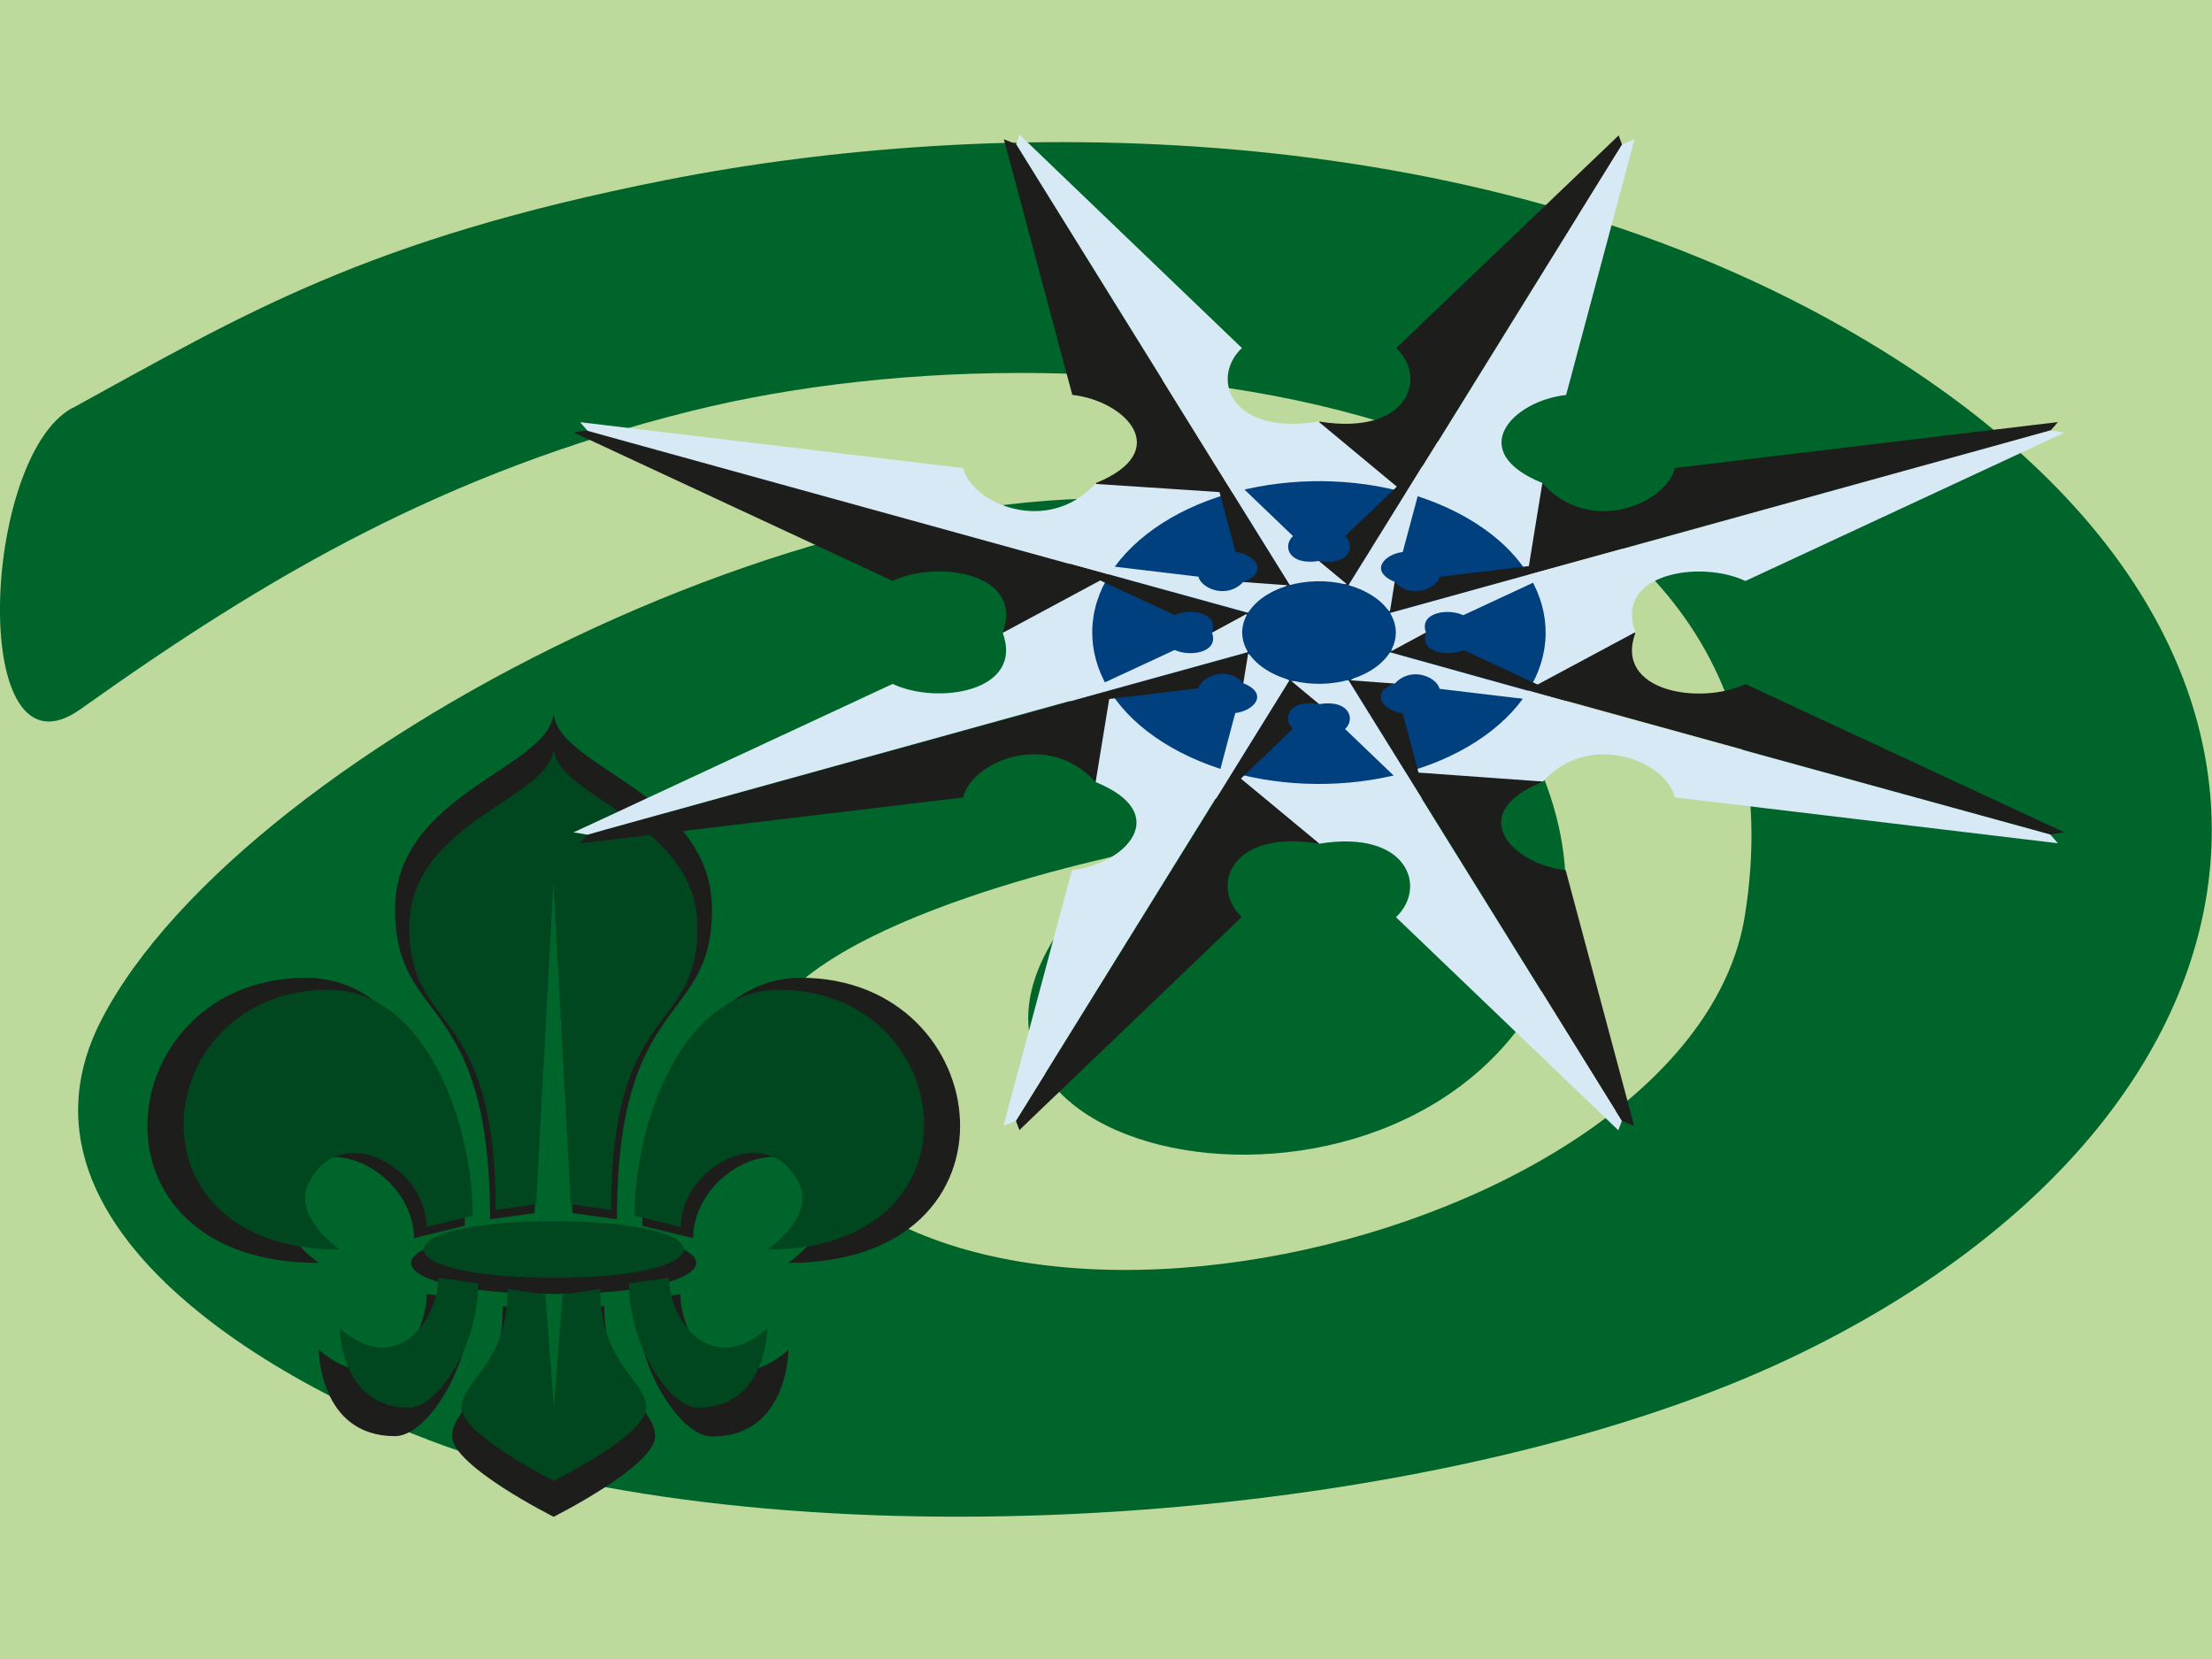 <svg id="Capa_1" data-name="Capa 1" xmlns="http://www.w3.org/2000/svg" viewBox="0 0 256 192"><defs><style>.cls-1{fill:#bed99c;}.cls-2{fill:#00652a;}.cls-3{fill:#1d1d1b;}.cls-4{fill:#00471f;}.cls-5{fill:#d7e9f4;}.cls-6{fill:#00407f;}</style></defs><title>enlace</title><rect class="cls-1" width="256" height="192"/><path class="cls-2" d="M8.38,47.23C28.17,36.39,42.29,27.71,77,20.85c37.68-7.45,92.8-7.63,136.27,17,62.26,35.31,53.05,91-5.68,119.15-38.79,18.57-106.87,24.24-150.47,12.16-17-4.71-59-24.54-45.42-51.06C28.18,86,103.16,48.4,145.16,59.75c24.66,6.67,45.88,37.45,31.23,58.37-20.89,29.81-83.33,13-45.43-19.46-13.68,2.93-48.28,12.22-42.58,26.75,15.69,40,107.42,19,113.56-19.45C211.55,45.78,128,35.57,79.86,47.6,51.37,54.72,31,66.63,9.34,82.06c-13,9.29-11.58-29-1-34.83"/><path class="cls-3" d="M64.07,175.54h0s-11.75-5.89-11.75-9.32,5.88-5.51,5.88-15.07l4.77.72,1.1,14.35,1.1-14.35,4.77-.72c0,9.56,5.88,11.64,5.88,15.07S64.08,175.54,64.07,175.54Zm0-93.25h0c0,6.55-18.35,9.33-18.35,22.95s11,9.33,11,35.87l5.14-.72,2.2-40.88,2.2,40.88,5.14.72c0-26.54,11-22.24,11-35.87S64.08,88.84,64.07,82.29Zm16.15,61c0-7.6,11-13.63,15-5.56,2.12,4.29-4,8.43-4,8.43,28.3,0,24.23-33,1.47-33-12.48,0-18.35,17.22-18.35,28.7Zm-6.61,7.18c0,7.87,5.14,15.78,8.81,15.78,8.82,0,8.82-10,8.82-10-7.36,6.31-12.49-1.25-12.49-6.46Zm-24.22-.72c0,5.21-5.13,12.77-12.49,6.46,0,0,0,10,8.82,10,3.67,0,8.81-7.91,8.81-15.78Zm4.4-7.89c0-11.48-5.86-28.7-18.33-28.7-22.72,0-26.81,33,1.45,33,0,0-6.08-4.14-4-8.43,4-8.07,15-2,15,5.56Zm10.28.72c-22,0-22,7.17,0,7.17S86.09,142.55,64.07,142.55Z"/><path class="cls-4" d="M64.09,171.39h0c-.39-.2-10.68-5.42-10.68-8.49s5.35-5,5.35-13.72l4.35.65,1,12.95,1-12.95,4.35-.65c0,8.7,5.35,10.6,5.35,13.72S64.48,171.19,64.09,171.39Zm0-84.95h0c0,6-16.72,8.49-16.72,20.91s10,8.49,10,32.68l4.68-.66,2-37.24,2,37.24,4.68.66c0-24.19,10-20.27,10-32.68S64.09,92.4,64.07,86.44ZM78.79,142c0-6.93,10-12.42,13.67-5.07,1.93,3.91-3.64,7.68-3.64,7.68,25.78,0,22.08-30.06,1.34-30.06-11.37,0-16.73,15.68-16.73,26.14Zm-6,6.54c0,7.17,4.68,14.37,8,14.37,8,0,8-9.15,8-9.15-6.7,5.76-11.37-1.13-11.37-5.88Zm-22.08-.66c0,4.75-4.67,11.64-11.37,5.88,0,0,0,9.15,8,9.15,3.34,0,8-7.2,8-14.37Zm4-7.19c0-10.46-5.34-26.14-16.69-26.14-20.71,0-24.43,30.06,1.31,30.06,0,0-5.54-3.77-3.61-7.68,3.63-7.35,13.65-1.86,13.65,5.07Zm9.37.65c-20.07,0-20.07,6.54,0,6.54S84.14,141.33,64.07,141.33Z"/><path class="cls-3" d="M163.42,57.07,178.57,56c5.49,6,14.23,2.32,15.28-1.84l41.71-5,2.6-.31-.85,1-2.12.59L177,66.47ZM128.31,79.94,70.12,96,68,96.6l-.86,1,2.6-.31,41.72-5c1-4.16,9.78-7.85,15.27-1.84l15.15-1.09Zm34.43,9.51,24.08,38.85.87,1.42,1.43.57-.46-1.73-7.46-27.85c-6.22-.7-11.75-6.53-2.74-10.2l-1.64-10.12Zm-34.43-23L70.13,50.37,68,49.79l-1.62.26,2.17,1,34.76,16.18c5.15-2.45,15.24-.93,12.75,5.91L128,79.53ZM177,79.93,235.17,96l2.12.58,1.62-.26-2.17-1L202,79.17c-5.14,2.45-15.23.93-12.74-5.91l-11.87-6.38ZM162.73,57l24.13-38.83.87-1.42-.4-1.08-1.51,1.45L161.59,40.28c3.67,3.43,1.39,10.17-8.86,8.51l-9.55,7.92ZM142.57,89.46,118.45,128.3l-.88,1.41.41,1.08,1.5-1.45,24.23-23.21c-3.66-3.43-1.39-10.17,8.86-8.51l9.56-7.92Zm0-32.5L118.49,18.11l-.88-1.42-1.43-.57.47,1.73L124.1,45.7c6.23.7,11.75,6.54,2.74,10.2L128.48,66Z"/><path class="cls-5" d="M177,80,235.18,96l2.12.59.86,1-2.6-.31-41.72-5c-1-4.15-9.78-7.84-15.27-1.83l-15.16-1.09Zm-48.55.42L126.8,90.51c9,3.66,3.49,9.5-2.74,10.19l-7.46,27.85-.46,1.74,1.43-.57.88-1.42,24.07-38.85ZM176.86,66,178.5,55.9c-9-3.66-3.48-9.5,2.75-10.19l7.45-27.85.47-1.74-1.43.58-.88,1.41L162.78,57Zm.52,13.53,11.88-6.37c-2.49-6.85,7.59-8.37,12.74-5.92l34.77-16.17,2.16-1-1.61-.27-2.12.59L177,66.5ZM127.92,66.86l-11.87,6.38c2.49,6.84-7.6,8.36-12.74,5.91L68.54,95.33l-2.17,1L68,96.6,70.11,96l58.17-16.11Zm15.22,22.86,9.56,7.92c10.25-1.66,12.52,5.07,8.86,8.51l24.22,23.21,1.51,1.45.41-1.08-.88-1.42L162.7,89.47Zm19-33-9.55-7.93c-10.26,1.66-12.53-5.08-8.86-8.51L119.52,17.05,118,15.6l-.4,1.08.88,1.42,24.12,38.84ZM141.89,57,126.74,56c-5.49,6-14.23,2.32-15.28-1.83l-41.71-5-2.61-.31.86,1,2.12.59,58.2,16.07Z"/><path class="cls-6" d="M168.62,59.31c11.49,5.89,13.66,16.88,4.84,24.56S148.18,93,136.68,87.1,123,70.22,131.84,62.54s25.29-9.12,36.78-3.23"/><path class="cls-3" d="M156.3,67.74l5.14-.37c1.86,2,4.82.78,5.17-.62l14.14-1.69.88-.11-.29.33-.72.2L160.9,70.92Zm-11.9,7.75-19.72,5.45-.72.19-.29.33.88-.11,14.14-1.69c.36-1.4,3.32-2.65,5.18-.61l5.13-.38Zm11.67,3.22,8.16,13.17.3.48.48.19-.16-.59-2.52-9.43c-2.11-.24-4-2.22-.93-3.46l-.56-3.43ZM144.4,70.93l-19.71-5.46-.72-.2-.55.09.74.34,11.78,5.48c1.74-.83,5.16-.31,4.32,2l4,2.16Zm16.5,4.56,19.72,5.45.72.2.54-.09-.73-.34-11.78-5.48c-1.75.83-5.17.31-4.32-2l-4-2.16Zm-4.83-7.79,8.17-13.16.3-.48-.14-.37-.51.49-8.21,7.87c1.25,1.16.47,3.44-3,2.88l-3.24,2.69Zm-6.83,11-8.18,13.17-.3.47.14.37.51-.49,8.21-7.87c-1.24-1.16-.47-3.44,3-2.88l3.23-2.69Zm0-11-8.16-13.17-.29-.48-.49-.19.16.59L143,63.89c2.11.23,4,2.21.93,3.45l.55,3.43Z"/><path class="cls-5" d="M160.9,75.5,180.62,81l.72.19.29.33-.88-.11-14.14-1.69c-.35-1.4-3.31-2.65-5.18-.61l-5.13-.38Zm-16.45.14-.56,3.43c3.06,1.24,1.18,3.22-.93,3.45L140.44,92l-.16.59.48-.19.3-.48,8.16-13.17Zm16.41-4.87.55-3.43c-3-1.24-1.18-3.22.93-3.45l2.53-9.44.16-.59-.49.19-.29.48L156.08,67.7Zm.17,4.59,4-2.16c-.85-2.32,2.57-2.84,4.31-2l11.79-5.48.73-.34-.54-.09-.73.2-19.71,5.45Zm-16.76-4.31-4,2.17c.84,2.32-2.58,2.83-4.32,2L124.15,80.7l-.74.34.55.1.72-.21,19.71-5.45Zm5.16,7.75,3.24,2.69c3.47-.57,4.24,1.72,3,2.88l8.21,7.87.51.49.14-.37-.3-.48-8.17-13.16Zm6.45-11.19-3.24-2.69c-3.48.57-4.25-1.71-3-2.88l-8.21-7.87-.51-.48-.14.36.3.48,8.18,13.16Zm-6.88.12-5.13-.37c-1.86,2-4.82.78-5.18-.62l-14.13-1.69-.89-.11.3.33.72.2,19.72,5.44Z"/><path class="cls-6" d="M158.06,68.5c3.9,2,4.63,5.72,1.65,8.32s-8.58,3.09-12.47,1.09-4.63-5.72-1.64-8.32,8.57-3.09,12.46-1.09"/></svg>